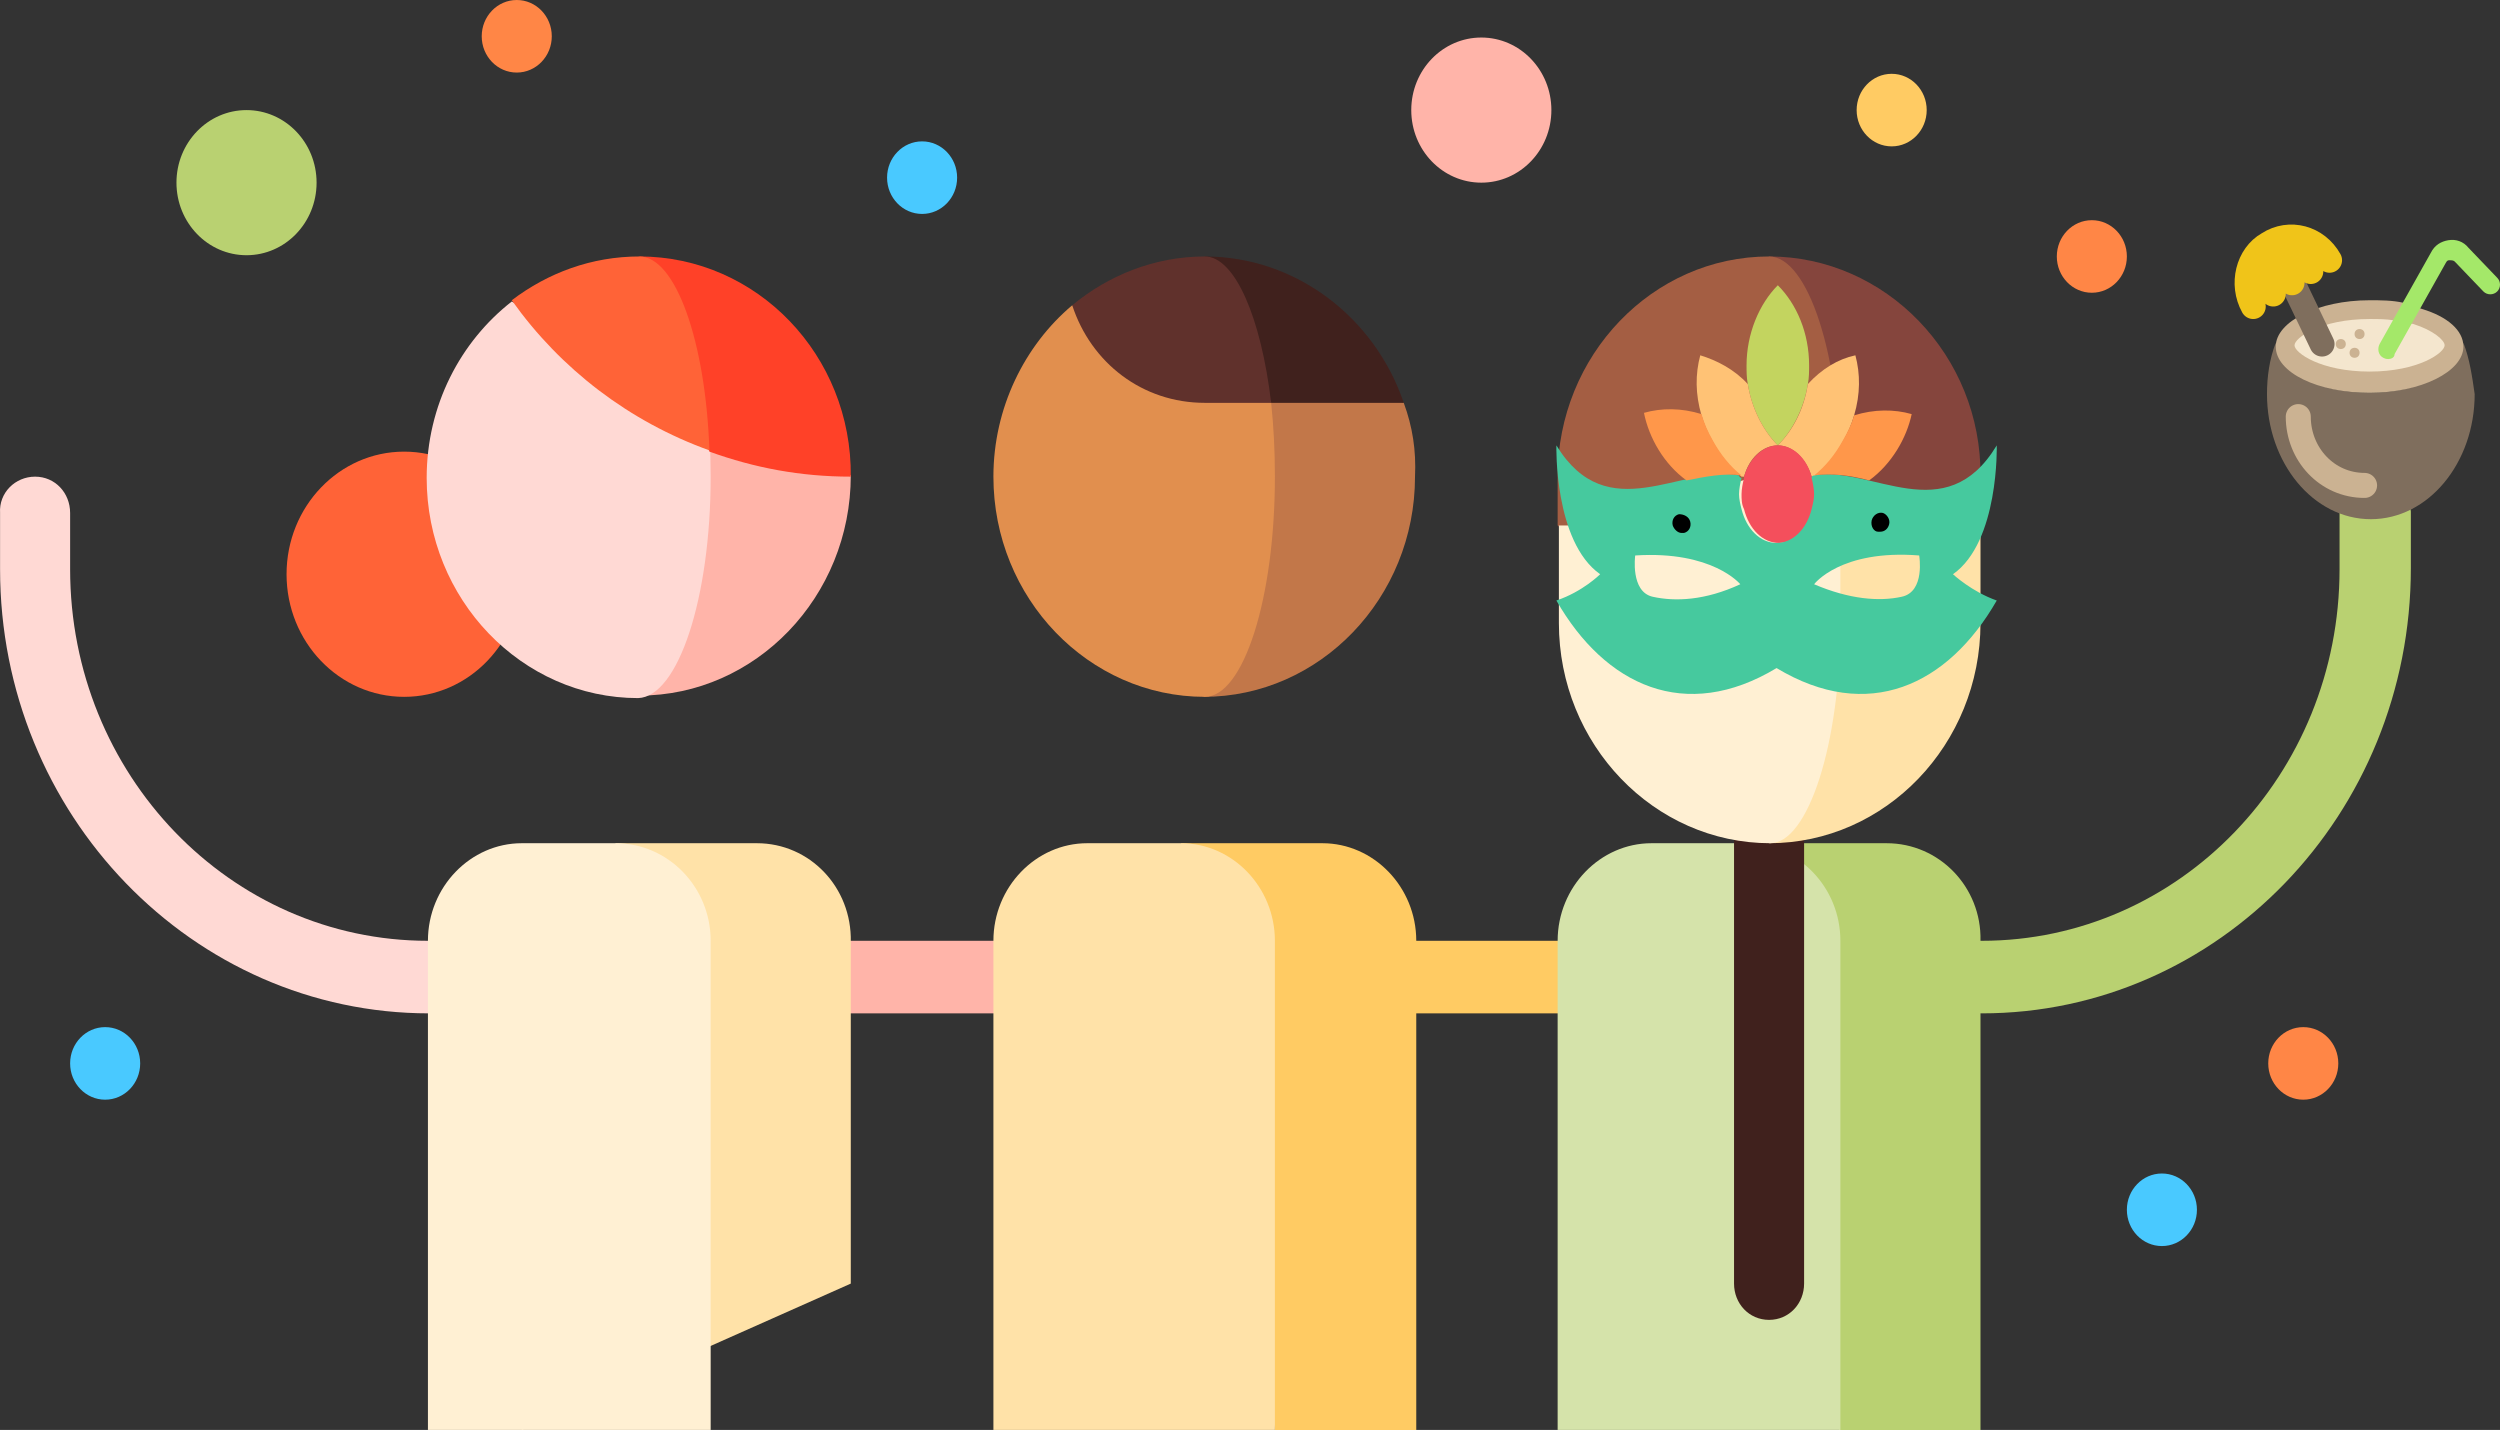 <?xml version="1.0" encoding="UTF-8" standalone="no"?>
<!-- Generator: Adobe Illustrator 22.0.1, SVG Export Plug-In . SVG Version: 6.00 Build 0)  -->

<svg
   xmlns:dc="http://purl.org/dc/elements/1.1/"
   xmlns:cc="http://creativecommons.org/ns#"
   xmlns:rdf="http://www.w3.org/1999/02/22-rdf-syntax-ns#"
   xmlns:svg="http://www.w3.org/2000/svg"
   xmlns="http://www.w3.org/2000/svg"
   xmlns:sodipodi="http://sodipodi.sourceforge.net/DTD/sodipodi-0.dtd"
   xmlns:inkscape="http://www.inkscape.org/namespaces/inkscape"
   version="1.1"
   id="Capa_1"
   x="0px"
   y="0px"
   viewBox="0 0 199.83 114.3"
   xml:space="preserve"
   sodipodi:docname="soiree.svg"
   width="199.83"
   height="114.3"
   inkscape:version="0.92.2 (unknown)"><rect x="0" y="0" width="199.83" height="114.3" fill="#333333" stroke="none"/><defs
     id="defs1416" /><sodipodi:namedview
     pagecolor="#ffffff"
     bordercolor="#666666"
     borderopacity="1"
     objecttolerance="10"
     gridtolerance="10"
     guidetolerance="10"
     inkscape:pageopacity="0"
     inkscape:pageshadow="2"
     inkscape:window-width="1920"
     inkscape:window-height="989"
     id="namedview1414"
     showgrid="false"
     fit-margin-top="0"
     fit-margin-left="0"
     fit-margin-right="0"
     fit-margin-bottom="0"
     inkscape:zoom="1.6621094"
     inkscape:cx="99.905408"
     inkscape:cy="170.55285"
     inkscape:window-x="0"
     inkscape:window-y="24"
     inkscape:window-maximized="1"
     inkscape:current-layer="g1387" /><style
     type="text/css"
     id="style1263">
	.st0{fill:#B9D171;}
	.st1{fill:#FFD9D4;}
	.st2{fill:#FFCB63;}
	.st3{fill:#FFB4A9;}
	.st4{fill:#E18F4E;}
	.st5{fill:#084F6D;}
	.st6{fill:#116F97;}
	.st7{fill:#002F42;}
	.st8{fill:#C27749;}
	.st9{fill:#FFE2A8;}
	.st10{fill:#40211D;}
	.st11{fill:#60312C;}
	.st12{fill:#FFF0D3;}
	.st13{fill:#FF6337;}
	.st14{fill:#FF8646;}
	.st15{fill:#FF4128;}
	.st16{fill:#D5E3AA;}
	.st17{fill:#49C9FF;}
	.st18{fill:#85453D;}
	.st19{fill:#A45E43;}
	.st20{fill:#C3D45F;}
	.st21{fill:#FFC275;}
	.st22{fill:#F44F5C;}
	.st23{fill:#46C99E;}
	.st24{fill:#FF974A;}
	.st25{fill:#7F6E5D;}
	.st26{fill:none;stroke:#CBB292;stroke-width:2;stroke-linecap:round;stroke-miterlimit:10;}
	.st27{fill:#CBB292;}
	.st28{fill:#070707;stroke:#0096E6;stroke-miterlimit:10;}
	.st29{fill:#F4E6CE;}
	.st30{fill:none;stroke:#7F6E5D;stroke-width:2;stroke-linecap:round;stroke-linejoin:round;stroke-miterlimit:10;}
	.st31{fill:#A4E869;}
	.st32{fill:#F0C419;stroke:#F0C419;stroke-width:2;stroke-linecap:round;stroke-linejoin:round;stroke-miterlimit:10;}
</style><g
     id="g1387"
     transform="translate(-156.095,-165.4)"><path
       class="st0"
       d="m 345.9,203.5 c -1.6,0 -2.8,1.3 -2.8,2.9 v 4.5 c 0,16.4 -12.8,29.7 -28.6,29.7 h -11.3 v 5.8 h 11.3 c 18.9,0 34.3,-15.9 34.3,-35.6 v -4.5 c -0.1,-1.5 -1.4,-2.8 -2.9,-2.8 z"
       id="path1265"
       inkscape:connector-curvature="0"
       style="fill:#b9d171" /><path
       class="st1"
       d="m 158.9,203.5 c 1.6,0 2.8,1.3 2.8,2.9 v 4.5 c 0,16.4 12.8,29.7 28.6,29.7 h 11.3 v 5.8 h -11.2 c -18.9,0 -34.3,-15.9 -34.3,-35.5 v -4.5 c -0.1,-1.6 1.2,-2.9 2.8,-2.9 z"
       id="path1267"
       inkscape:connector-curvature="0"
       style="fill:#ffd9d4" /><rect
       x="266.5"
       y="240.6"
       class="st2"
       width="16.9"
       height="5.8"
       id="rect1269"
       style="fill:#ffcb63" /><rect
       x="221.3"
       y="240.6"
       class="st3"
       width="16.9"
       height="5.8"
       id="rect1271"
       style="fill:#ffb4a9" /><path
       class="st2"
       d="m 261.8,232.8 h -11.3 l 7.5,46.9 h 11.3 v -39.1 c 0,-4.3 -3.4,-7.8 -7.5,-7.8 z"
       id="path1291"
       inkscape:connector-curvature="0"
       style="fill:#ffcb63" /><path
       class="st9"
       d="M 250.5,232.8 H 243 c -4.1,0 -7.5,3.5 -7.5,7.8 v 39.1 H 258 v -39.1 c 0,-4.3 -3.4,-7.8 -7.5,-7.8 z"
       id="path1293"
       inkscape:connector-curvature="0"
       style="fill:#ffe2a8" /><path
       class="st8"
       d="m 268.3,197.6 -16,-7.8 v 31.3 c 9.3,0 16.9,-7.9 16.9,-17.6 0.1,-2.1 -0.2,-4 -0.9,-5.9 z"
       id="path1295"
       inkscape:connector-curvature="0"
       style="fill:#c27749" /><path
       class="st10"
       d="m 252.4,185.9 5.3,11.7 h 10.6 c -2.3,-6.8 -8.6,-11.7 -15.9,-11.7 z"
       id="path1297"
       inkscape:connector-curvature="0"
       style="fill:#40211d" /><path
       class="st4"
       d="m 257.7,197.6 -15.9,-7.8 c -3.8,3.2 -6.3,8.2 -6.3,13.7 0,9.7 7.6,17.6 16.9,17.6 3.1,0 5.6,-7.9 5.6,-17.6 0,-2.1 -0.1,-4 -0.3,-5.9 z"
       id="path1299"
       inkscape:connector-curvature="0"
       style="fill:#e18f4e" /><path
       class="st11"
       d="m 252.4,197.6 h 5.3 c -0.8,-6.8 -2.9,-11.7 -5.3,-11.7 -4,0 -7.7,1.5 -10.6,3.9 1.5,4.6 5.6,7.8 10.6,7.8 z"
       id="path1301"
       inkscape:connector-curvature="0"
       style="fill:#60312c" /><path
       class="st9"
       d="m 216.6,232.8 h -11.3 l -7.5,46.9 26.3,-11.7 v -27.3 c 0.1,-4.4 -3.3,-7.9 -7.5,-7.9 z"
       id="path1303"
       inkscape:connector-curvature="0"
       style="fill:#ffe2a8" /><path
       class="st12"
       d="m 205.3,232.8 h -7.5 c -4.1,0 -7.5,3.5 -7.5,7.8 v 39.1 h 22.6 v -39.1 c 0,-4.3 -3.4,-7.8 -7.6,-7.8 z"
       id="path1305"
       inkscape:connector-curvature="0"
       style="fill:#fff0d3" /><ellipse
       class="st13"
       cx="188.4"
       cy="211.3"
       rx="9.4"
       ry="9.8"
       id="ellipse1311"
       style="fill:#ff6337" /><path
       class="st3"
       d="m 212.5,197.4 -5.3,23.6 c 9.3,0 16.9,-7.9 16.9,-17.6 z"
       id="path1313"
       inkscape:connector-curvature="0"
       style="fill:#ffb4a9" /><path
       class="st1"
       d="m 212.9,203.5 c 0,-2.1 -0.1,-4.1 -0.4,-6 l -15.5,-8 c -4.1,3.2 -6.8,8.3 -6.8,14.1 0,9.7 7.6,17.6 16.9,17.6 3.2,-0.1 5.8,-8 5.8,-17.7 z"
       id="path1315"
       inkscape:connector-curvature="0"
       style="fill:#ffd9d4" /><path
       class="st15"
       d="m 207.2,185.9 5.6,15.6 c 3.6,1.3 7.3,2 11.3,2 0.1,-9.7 -7.5,-17.6 -16.9,-17.6 z"
       id="path1317"
       inkscape:connector-curvature="0"
       style="fill:#ff4128" /><path
       class="st13"
       d="m 207.2,185.9 c -3.8,0 -7.3,1.3 -10.2,3.5 3.9,5.5 9.4,9.7 15.8,12 -0.3,-8.7 -2.7,-15.5 -5.6,-15.5 z"
       id="path1319"
       inkscape:connector-curvature="0"
       style="fill:#ff6337" /><path
       class="st0"
       d="m 306.9,232.8 h -11.3 l 7.5,46.9 h 11.3 v -39.1 c 0.1,-4.3 -3.3,-7.8 -7.5,-7.8 z"
       id="path1325"
       inkscape:connector-curvature="0"
       style="fill:#b9d171" /><path
       class="st16"
       d="m 295.6,232.8 h -7.5 c -4.1,0 -7.5,3.5 -7.5,7.8 v 39.1 h 22.6 v -39.1 c 0,-4.3 -3.4,-7.8 -7.6,-7.8 z"
       id="path1327"
       inkscape:connector-curvature="0"
       style="fill:#d5e3aa" /><path
       class="st10"
       d="m 294.7,225 v 43 c 0,1.6 1.2,2.9 2.8,2.9 1.6,0 2.8,-1.3 2.8,-2.9 v -43 z"
       id="path1329"
       inkscape:connector-curvature="0"
       style="fill:#40211d" /><ellipse
       class="st0"
       cx="175.8"
       cy="180"
       rx="5.6"
       ry="5.8"
       id="ellipse1331"
       style="fill:#b9d171" /><ellipse
       class="st3"
       cx="274.5"
       cy="174.2"
       rx="5.6"
       ry="5.8"
       id="ellipse1337"
       style="fill:#ffb4a9" /><ellipse
       class="st14"
       cx="197.4"
       cy="168.3"
       rx="2.8"
       ry="2.9"
       id="ellipse1339"
       style="fill:#ff8646" /><ellipse
       class="st17"
       cx="229.8"
       cy="179.6"
       rx="2.8"
       ry="2.9"
       id="ellipse1341"
       style="fill:#49c9ff" /><ellipse
       class="st2"
       cx="307.3"
       cy="174.2"
       rx="2.8"
       ry="2.9"
       id="ellipse1343"
       style="fill:#ffcb63" /><ellipse
       class="st17"
       cx="164.5"
       cy="250.4"
       rx="2.8"
       ry="2.9"
       id="ellipse1345"
       style="fill:#49c9ff" /><g
       id="g1351"><ellipse
         class="st14"
         cx="323.3"
         cy="185.9"
         rx="2.8"
         ry="2.9"
         id="ellipse1347"
         style="fill:#ff8646" /><ellipse
         class="st14"
         cx="340.2"
         cy="250.4"
         rx="2.8"
         ry="2.9"
         id="ellipse1349"
         style="fill:#ff8646" /></g><ellipse
       class="st17"
       cx="328.9"
       cy="262.1"
       rx="2.8"
       ry="2.9"
       id="ellipse1353"
       style="fill:#49c9ff" /><path
       class="st18"
       d="m 297.5,185.9 v 39.5 l 16.9,-18 v -3.9 c 0.1,-9.7 -7.6,-17.6 -16.9,-17.6 z"
       id="path1355"
       inkscape:connector-curvature="0"
       style="fill:#85453d" /><path
       class="st19"
       d="m 297.5,185.9 c -9.3,0 -16.9,7.9 -16.9,17.6 v 3.9 l 22.6,18 v -21.9 c 0,-9.7 -2.6,-17.6 -5.7,-17.6 z"
       id="path1357"
       inkscape:connector-curvature="0"
       style="fill:#a45e43" /><path
       class="st9"
       d="m 304.5,207.4 c -0.4,-0.6 -0.9,-1.2 -1.4,-1.7 l -5.6,27.1 c 9.3,0 16.9,-7.9 16.9,-17.6 v -7.8 z"
       id="path1359"
       inkscape:connector-curvature="0"
       style="fill:#ffe2a8" /><path
       class="st12"
       d="m 303.2,215.2 v -9.5 c -1.5,-1.4 -3.5,-2.2 -5.6,-2.2 -2.9,0 -5.5,1.5 -7,3.9 h -9.9 v 7.8 c 0,9.7 7.6,17.6 16.9,17.6 3,0 5.6,-7.9 5.6,-17.6 z"
       id="path1361"
       inkscape:connector-curvature="0"
       style="fill:#fff0d3" /><g
       id="g1381"><path
         class="st20"
         d="m 298.2,201 c 1.2,-1.2 2.1,-3 2.4,-4.9 0.1,-0.5 0.1,-1 0.1,-1.5 0,-2.6 -1,-4.9 -2.5,-6.4 -1.5,1.5 -2.5,3.9 -2.5,6.4 0,0.5 0,1 0.1,1.5 0.3,1.9 1.2,3.7 2.4,4.9 z"
         id="path1363"
         inkscape:connector-curvature="0"
         style="fill:#c3d45f" /><g
         id="g1369"><path
           class="st21"
           d="m 298.2,201 c -1.2,-1.2 -2.1,-3 -2.4,-4.9 -1.1,-1.2 -2.5,-1.9 -3.8,-2.3 -0.4,1.5 -0.4,3.1 0.1,4.8 0.2,0.7 0.5,1.4 0.9,2.1 0.6,1.1 1.4,2.1 2.3,2.8 0.1,0 0.2,0 0.2,0 0.4,-1.5 1.5,-2.5 2.7,-2.5 z"
           id="path1365"
           inkscape:connector-curvature="0"
           style="fill:#ffc275" /><path
           class="st21"
           d="m 300.6,196.1 c -0.3,2 -1.2,3.7 -2.4,4.9 1.2,0 2.3,1.1 2.7,2.5 0.1,0 0.2,0 0.2,0 0.9,-0.7 1.7,-1.7 2.3,-2.8 0.4,-0.7 0.7,-1.4 0.9,-2.1 0.5,-1.7 0.5,-3.3 0.1,-4.8 -1.4,0.3 -2.7,1.1 -3.8,2.3 z"
           id="path1367"
           inkscape:connector-curvature="0"
           style="fill:#ffc275" /></g><path
         class="st22"
         d="m 300.9,203.5 c -0.4,-1.5 -1.5,-2.5 -2.7,-2.5 -1.2,0 -2.3,1.1 -2.7,2.5 0,0 0,0.1 0,0.1 -0.1,0.4 -0.2,0.9 -0.2,1.3 0,0.4 0,0.8 0.2,1.2 0.4,1.6 1.5,2.7 2.8,2.7 1.3,0 2.4,-1.1 2.8,-2.7 0.1,-0.4 0.2,-0.8 0.2,-1.2 0,-0.4 -0.1,-0.9 -0.2,-1.3 -0.2,0 -0.2,-0.1 -0.2,-0.1 z"
         id="path1371"
         inkscape:connector-curvature="0"
         style="fill:#f44f5c" /><path
         class="st23"
         d="m 300.9,206.1 c -0.4,1.6 -1.5,2.7 -2.8,2.7 -1.3,0 -2.4,-1.1 -2.8,-2.7 -0.1,-0.4 -0.2,-0.8 -0.2,-1.2 0,-0.4 0.1,-0.9 0.2,-1.3 -0.1,0 -0.2,-0.1 -0.2,-0.2 -4.6,-0.9 -10.5,4.3 -14.6,-2.4 0,0 -0.2,7.7 3.5,10.3 0,0 -1.4,1.4 -3.5,2.1 3.9,6.8 10.3,9.8 17.6,5.4 7.3,4.4 13.7,1.4 17.6,-5.4 -2,-0.7 -3.5,-2.1 -3.5,-2.1 3.7,-2.6 3.5,-10.3 3.5,-10.3 -4.1,6.8 -10,1.6 -14.6,2.4 -0.1,0 -0.2,0.1 -0.2,0.2 0.1,0.4 0.2,0.9 0.2,1.3 0,0.4 -0.1,0.8 -0.2,1.2 z m 0.2,6 c 0,0 2.1,-2.8 8.4,-2.3 0,0 0.5,2.9 -1.4,3.3 -1.8,0.4 -4.2,0.2 -7,-1 z m -14.3,-2.3 c 6.2,-0.4 8.4,2.3 8.4,2.3 -2.8,1.3 -5.2,1.4 -7,1 -1.8,-0.4 -1.4,-3.3 -1.4,-3.3 z"
         id="path1373"
         inkscape:connector-curvature="0"
         style="fill:#46c99e" /><g
         id="g1379"><path
           class="st24"
           d="m 290.9,203.8 c 1.5,-0.3 3,-0.6 4.4,-0.4 -0.9,-0.7 -1.7,-1.7 -2.3,-2.8 -0.4,-0.7 -0.7,-1.4 -0.9,-2.1 -1.6,-0.5 -3.2,-0.5 -4.6,-0.1 0.4,2 1.6,4.1 3.4,5.4 z"
           id="path1375"
           inkscape:connector-curvature="0"
           style="fill:#ff974a" /><path
           class="st24"
           d="m 303.4,200.6 c -0.6,1.1 -1.4,2.1 -2.3,2.8 1.4,-0.2 2.9,0 4.4,0.4 1.8,-1.3 3,-3.4 3.4,-5.3 -1.4,-0.4 -3,-0.4 -4.6,0.1 -0.2,0.7 -0.5,1.3 -0.9,2 z"
           id="path1377"
           inkscape:connector-curvature="0"
           style="fill:#ff974a" /></g></g><path
       d="m 290.5,208 c 0,0 0.1,0 0.2,0 v 0 c 0.4,-0.1 0.6,-0.5 0.5,-0.9 -0.1,-0.4 -0.5,-0.6 -0.9,-0.6 v 0 c -0.4,0.1 -0.6,0.5 -0.5,0.9 0.1,0.3 0.4,0.6 0.7,0.6 z"
       id="path1383"
       inkscape:connector-curvature="0" /><path
       d="m 306.2,207.9 v 0 c 0.1,0 0.2,0 0.2,0 0.3,0 0.6,-0.2 0.7,-0.6 0.1,-0.4 -0.2,-0.8 -0.5,-0.9 v 0 c -0.4,-0.1 -0.8,0.2 -0.9,0.6 -0.1,0.5 0.2,0.9 0.5,0.9 z"
       id="path1385"
       inkscape:connector-curvature="0" /></g><g
     id="g1411"
     transform="translate(-156.095,-165.4)"><path
       class="st25"
       d="m 353,192.8 v 0 c -0.2,2.2 -3.5,4 -7.5,4 -4,0 -7.4,-1.7 -7.5,-4 v 0 c -0.5,1.3 -0.7,2.7 -0.7,4.1 0,5.5 3.7,10 8.3,10 4.6,0 8.3,-4.5 8.3,-10 -0.2,-1.4 -0.4,-2.8 -0.9,-4.1 z"
       id="path1389"
       inkscape:connector-curvature="0"
       style="fill:#7f6e5d" /><path
       class="st26"
       d="m 339.8,198.7 c 0,3 2.3,5.5 5.3,5.5"
       id="path1391"
       inkscape:connector-curvature="0"
       style="fill:none;stroke:#cbb292;stroke-width:2;stroke-linecap:round;stroke-miterlimit:10" /><path
       class="st27"
       d="m 348.2,189.6 c -0.9,-0.2 -1.8,-0.2 -2.7,-0.2 -4.1,0 -7.5,1.7 -7.5,3.7 0,2.1 3.4,3.7 7.5,3.7 4.1,0 7.5,-1.7 7.5,-3.7 0,-1.3 -1.3,-2.4 -3.3,-3"
       id="path1393"
       inkscape:connector-curvature="0"
       style="fill:#cbb292" /><circle
       class="st28"
       cx="341.7"
       cy="192.9"
       id="ellipse1395"
       r="0.4"
       style="fill:#070707;stroke:#0096e6;stroke-miterlimit:10" /><path
       class="st29"
       d="m 347.4,191 c -0.6,-0.1 -1.2,-0.1 -1.9,-0.1 -3.9,0 -6,1.5 -6,2.1 0,0.6 2.1,2.1 6,2.1 3.9,0 6,-1.5 6,-2.1 0,-0.4 -0.9,-1.2 -2.5,-1.7 z"
       id="path1397"
       inkscape:connector-curvature="0"
       style="fill:#f4e6ce" /><circle
       class="st27"
       cx="343.2"
       cy="192.9"
       id="ellipse1399"
       r="0.4"
       style="fill:#cbb292" /><circle
       class="st27"
       cx="344.3"
       cy="193.6"
       id="ellipse1401"
       r="0.4"
       style="fill:#cbb292" /><circle
       class="st27"
       cx="344.7"
       cy="192.1"
       id="ellipse1403"
       r="0.4"
       style="fill:#cbb292" /><line
       class="st30"
       x1="339.3"
       y1="187.9"
       x2="341.7"
       y2="192.9"
       id="line1405"
       style="fill:none;stroke:#7f6e5d;stroke-width:2;stroke-linecap:round;stroke-linejoin:round;stroke-miterlimit:10" /><path
       class="st31"
       d="m 347,194.1 c -0.1,0 -0.2,0 -0.4,-0.1 -0.4,-0.2 -0.5,-0.7 -0.3,-1.1 l 4.1,-7.3 c 0.3,-0.6 0.8,-0.9 1.4,-1 0.6,-0.1 1.2,0.1 1.6,0.6 l 2.3,2.4 c 0.3,0.3 0.3,0.8 0,1.1 -0.3,0.3 -0.8,0.3 -1.1,0 l -2.3,-2.4 c -0.1,-0.1 -0.3,-0.1 -0.4,-0.1 -0.1,0 -0.2,0 -0.3,0.2 l -4.1,7.3 c 0,0.3 -0.3,0.4 -0.5,0.4 z"
       id="path1407"
       inkscape:connector-curvature="0"
       style="fill:#a4e869" /><path
       class="st32"
       d="m 336.2,189.9 c -0.2,-0.4 0.1,-0.9 0.5,-1.2 0.4,-0.3 0.9,-0.2 1.1,0.2 -0.2,-0.4 0,-0.9 0.4,-1.1 0.4,-0.2 0.9,-0.2 1.1,0.2 -0.2,-0.4 0,-0.9 0.4,-1.1 0.4,-0.2 0.9,-0.2 1.1,0.2 -0.2,-0.4 0,-0.9 0.4,-1.1 0.4,-0.2 0.9,-0.2 1.1,0.2 -1,-1.8 -3.2,-2.4 -4.9,-1.3 -1.6,0.9 -2.2,3.2 -1.2,5 z"
       id="path1409"
       inkscape:connector-curvature="0"
       style="fill:#f0c419;stroke:#f0c419;stroke-width:2;stroke-linecap:round;stroke-linejoin:round;stroke-miterlimit:10" /></g></svg>